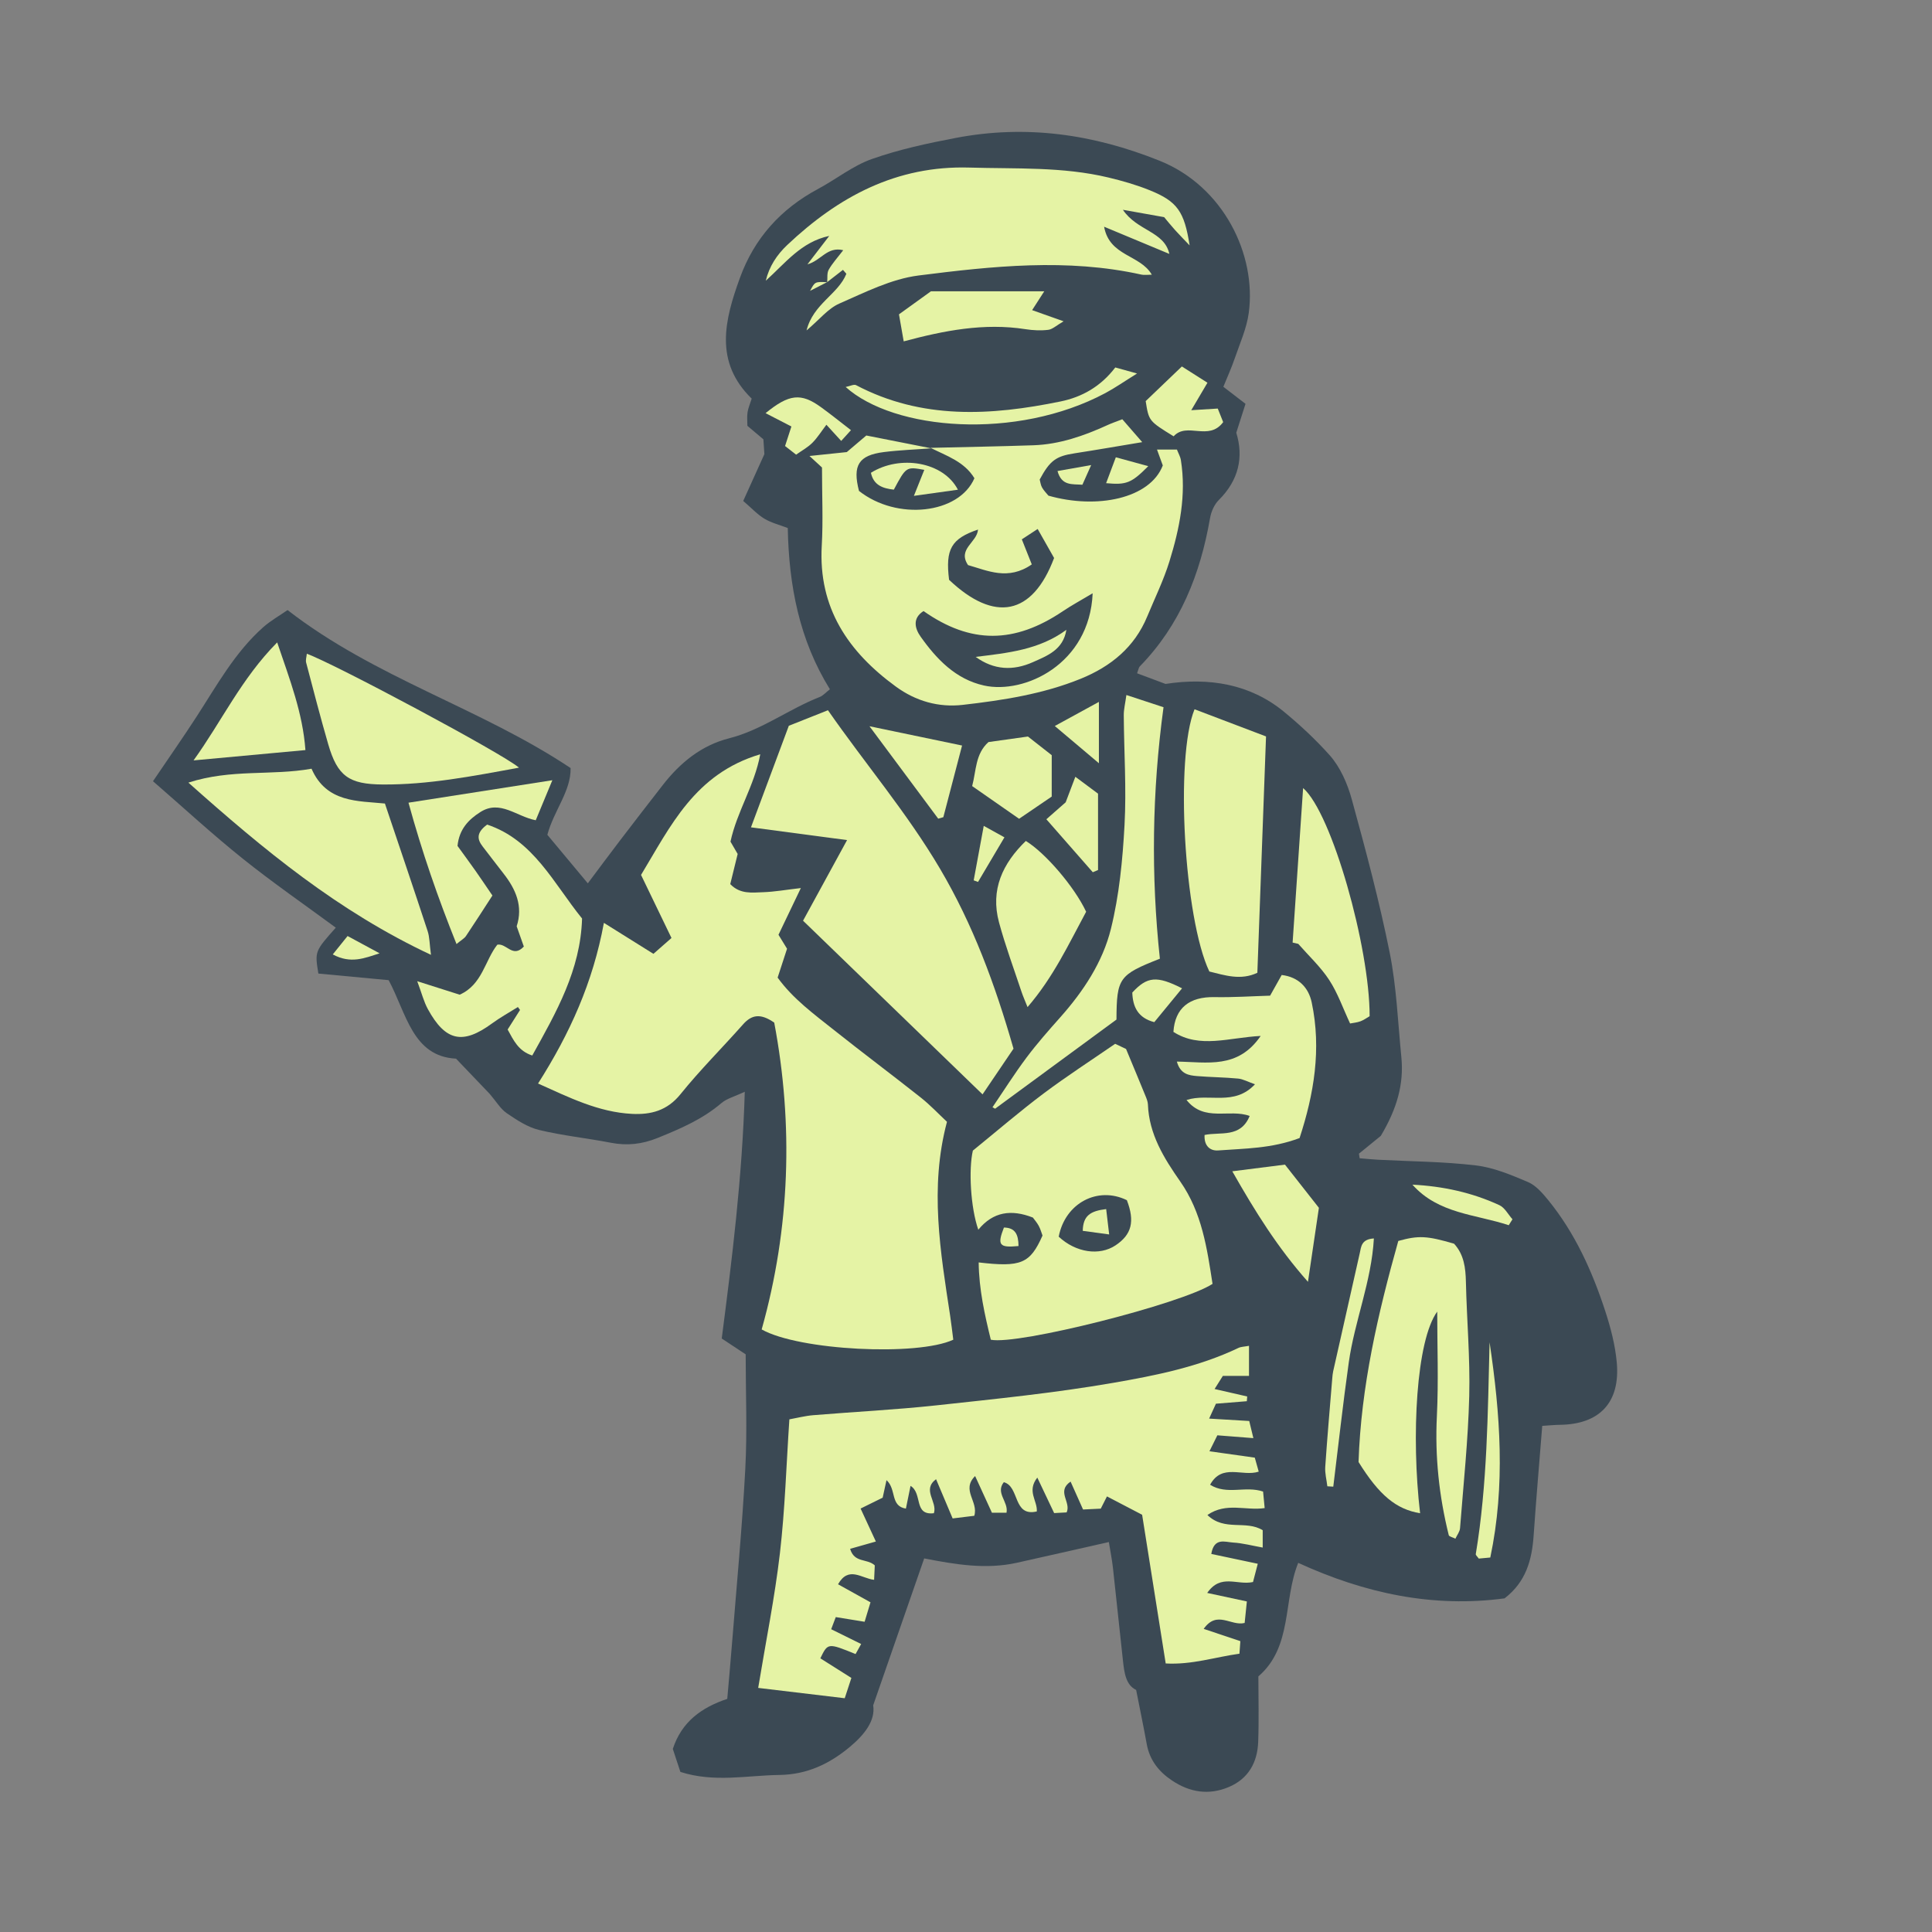 <svg version="1.1" id="svg" xmlns="http://www.w3.org/2000/svg" xmlns:xlink="http://www.w3.org/1999/xlink" x="0px" y="0px"
	 width="200px" height="200px" viewBox="0 0 200 200" enable-background="new 0 0 200 200" xml:space="preserve">
<rect x="0" y="0" width="200" height="200" fill="#808080" stroke="none"/>
<path class="stroke" fill="#3b4954"  d="M167.367,141.028c-0.164-1.789-0.63-3.581-1.189-5.296c-1.355-4.146-3.14-8.105-5.926-11.52
	c-0.584-0.717-1.27-1.505-2.082-1.85c-1.731-0.737-3.543-1.499-5.385-1.718c-3.359-0.4-6.764-0.411-10.149-0.59
	c-0.629-0.034-1.257-0.1-1.885-0.152c-0.026-0.158-0.052-0.315-0.076-0.473c0.904-0.737,1.81-1.474,2.266-1.845
	c1.687-2.828,2.401-5.387,2.127-8.147c-0.359-3.614-0.496-7.278-1.208-10.825c-1.074-5.336-2.48-10.611-3.924-15.864
	c-0.447-1.628-1.194-3.343-2.297-4.577c-1.439-1.612-3.084-3.144-4.737-4.502c-3.479-2.858-7.75-3.566-12.247-2.869
	c-0.982-0.367-1.964-0.735-2.946-1.101c0.158-0.419,0.175-0.604,0.274-0.706c4.193-4.286,6.272-9.562,7.281-15.362
	c0.115-0.662,0.437-1.404,0.903-1.867c2.069-2.057,2.59-4.443,1.812-6.97c0.361-1.129,0.661-2.065,0.956-2.99
	c-0.805-0.62-1.413-1.087-2.293-1.764c0.393-0.974,0.832-1.933,1.173-2.927c0.534-1.559,1.237-3.109,1.456-4.719
	c0.819-6.017-2.608-13.096-9.223-15.752c-6.892-2.768-13.833-3.75-21.088-2.368c-2.933,0.559-5.886,1.193-8.693,2.183
	c-1.977,0.696-3.7,2.092-5.578,3.098c-3.86,2.067-6.604,5.106-8.097,9.222c-1.575,4.345-2.684,8.678,1.224,12.489
	c-0.163,0.52-0.359,0.959-0.43,1.417c-0.071,0.453-0.016,0.926-0.016,1.398c0.586,0.495,1.119,0.944,1.656,1.397
	c0.046,0.68,0.088,1.304,0.103,1.534c-0.821,1.818-1.488,3.291-2.191,4.846c0.892,0.764,1.48,1.412,2.198,1.841
	c0.714,0.426,1.559,0.633,2.413,0.962c0.118,5.982,1.199,11.593,4.362,16.691c-0.439,0.342-0.707,0.663-1.048,0.797
	c-3.205,1.254-5.988,3.414-9.38,4.278c-2.875,0.731-5.062,2.52-6.856,4.82c-1.507,1.932-3.002,3.872-4.489,5.818
	c-1.072,1.404-2.123,2.824-3.287,4.377c-1.549-1.858-2.899-3.478-4.189-5.024c0.689-2.548,2.45-4.509,2.407-6.91
	c-9.347-6.232-20.229-9.311-29.3-16.354c-0.819,0.571-1.759,1.096-2.542,1.794c-2.933,2.611-4.794,6.031-6.898,9.27
	c-1.41,2.172-2.895,4.297-4.491,6.653c3.205,2.781,6.161,5.51,9.293,8.018c3.114,2.493,6.404,4.765,9.63,7.142
	c-2.177,2.452-2.177,2.452-1.803,4.751c2.348,0.22,4.802,0.45,7.276,0.683c1.858,3.479,2.475,7.89,6.974,8.126
	c1.41,1.476,2.531,2.647,3.485,3.646c0.683,0.795,1.115,1.553,1.763,1.997c1.034,0.706,2.15,1.449,3.339,1.737
	c2.443,0.59,4.966,0.846,7.438,1.325c1.689,0.328,3.237,0.155,4.852-0.499c2.349-0.953,4.639-1.93,6.595-3.604
	c0.556-0.476,1.352-0.672,2.419-1.176c-0.263,8.878-1.314,17.283-2.385,25.546c0.938,0.62,1.647,1.089,2.478,1.638
	c0,3.998,0.17,7.95-0.041,11.882c-0.322,6.06-0.902,12.105-1.382,18.157c-0.147,1.876-0.322,3.748-0.484,5.627
	c-2.687,0.9-4.72,2.38-5.636,5.179c0.264,0.8,0.53,1.606,0.784,2.382c3.501,1.123,6.877,0.362,10.251,0.315
	c2.892-0.041,5.211-1.165,7.31-2.92c1.471-1.231,2.649-2.695,2.397-4.288c1.855-5.345,3.553-10.234,5.281-15.208
	c3.302,0.646,6.423,1.152,9.576,0.454c3.118-0.69,6.233-1.404,9.539-2.15c0.156,0.967,0.327,1.802,0.421,2.644
	c0.359,3.22,0.685,6.443,1.042,9.662c0.139,1.245,0.299,2.497,1.363,3.006c0.403,2.048,0.774,3.822,1.097,5.605
	c0.303,1.667,1.251,2.861,2.624,3.775c1.834,1.223,3.794,1.539,5.847,0.68c2.047-0.856,2.986-2.548,3.066-4.678
	c0.086-2.272,0.019-4.551,0.019-6.783c3.559-3.07,2.545-7.855,4.126-11.755c6.887,3.162,13.956,4.668,21.358,3.676
	c2.232-1.71,2.841-4.005,3.014-6.534c0.258-3.753,0.585-7.501,0.888-11.322c0.748-0.047,1.29-0.104,1.832-0.11
	C165.594,147.444,167.745,145.183,167.367,141.028z"/>
<path fill-rule="evenodd" clip-rule="evenodd" fill="#e5f3a5" class="fill" d="M55.699,112.165c3.287-5.17,5.679-10.447,6.816-16.63
	c1.808,1.13,3.313,2.071,5.128,3.206c0.54-0.474,1.165-1.023,1.868-1.641c-1.114-2.308-2.102-4.355-3.151-6.528
	c3.027-5,5.56-10.481,12.341-12.489c-0.614,3.3-2.405,5.894-3.082,9.044c0.182,0.312,0.444,0.763,0.743,1.276
	c-0.249,1.011-0.508,2.068-0.767,3.121c1.026,1.066,2.261,0.875,3.407,0.837c1.165-0.038,2.324-0.247,3.901-0.429
	c-0.849,1.774-1.569,3.278-2.315,4.836c0.297,0.484,0.574,0.935,0.886,1.445c-0.31,0.949-0.624,1.915-0.974,2.988
	c1.584,2.197,3.759,3.779,5.845,5.438c2.968,2.361,6.009,4.631,8.981,6.986c0.981,0.777,1.845,1.702,2.705,2.504
	c-1.825,6.844-0.677,13.459,0.328,20.08c0.127,0.843,0.222,1.69,0.324,2.477c-3.692,1.726-15.972,1.117-19.835-1.062
	c2.949-10.496,3.292-21.217,1.3-31.762c-1.444-1.006-2.351-0.809-3.234,0.188c-2.144,2.422-4.448,4.711-6.473,7.224
	c-1.373,1.702-3.063,2.135-5.023,2.034C61.957,115.13,58.938,113.62,55.699,112.165z"/>
<path fill-rule="evenodd" clip-rule="evenodd" fill="#e5f3a5" class="fill" d="M129.711,163.771c-1.664,0.364-3.321-0.909-4.741,1.129
	c1.481,0.317,2.67,0.573,4.105,0.881c-0.08,0.772-0.154,1.5-0.229,2.227c-1.429,0.354-2.854-1.354-4.241,0.613
	c1.329,0.445,2.512,0.842,3.796,1.271c-0.032,0.441-0.059,0.805-0.094,1.299c-2.531,0.349-4.917,1.162-7.633,1.01
	c-0.844-5.32-1.664-10.494-2.441-15.394c-1.418-0.741-2.44-1.274-3.64-1.899c-0.132,0.261-0.357,0.704-0.642,1.267
	c-0.543,0.025-1.15,0.055-1.833,0.088c-0.438-0.981-0.841-1.881-1.291-2.888c-1.497,1.019,0.084,2.116-0.41,3.189
	c-0.363,0.021-0.8,0.043-1.292,0.07c-0.562-1.185-1.086-2.291-1.743-3.673c-1.11,1.417,0.024,2.379-0.051,3.504
	c-2.5,0.582-1.756-2.583-3.416-3.029c-0.891,1.125,0.505,2.023,0.278,3.164c-0.479,0-0.981,0-1.508,0
	c-0.593-1.293-1.137-2.481-1.742-3.801c-1.465,1.464,0.367,2.631-0.085,4.115c-0.615,0.075-1.342,0.164-2.241,0.274
	c-0.589-1.396-1.131-2.678-1.717-4.062c-1.49,1.11,0.164,2.322-0.224,3.522c-2.13,0.253-1.139-2.041-2.417-2.832
	c-0.173,0.851-0.326,1.594-0.481,2.354c-1.646-0.256-0.955-2.004-2.008-2.945c-0.152,0.698-0.271,1.243-0.397,1.813
	c-0.733,0.361-1.483,0.732-2.284,1.127c0.548,1.185,1.031,2.225,1.579,3.413c-0.99,0.281-1.8,0.511-2.665,0.757
	c0.446,1.496,1.75,0.971,2.554,1.713c-0.018,0.383-0.042,0.896-0.07,1.494c-1.297-0.138-2.63-1.477-3.734,0.46
	c1.087,0.604,2.143,1.191,3.36,1.869c-0.221,0.728-0.411,1.36-0.609,2.014c-1.084-0.177-1.992-0.324-2.985-0.485
	c-0.177,0.465-0.307,0.808-0.476,1.256c1.039,0.513,2.001,0.987,3.103,1.531c-0.247,0.443-0.417,0.75-0.578,1.04
	c-2.868-1.164-2.868-1.164-3.647,0.441c1.03,0.651,2.074,1.311,3.213,2.032c-0.205,0.627-0.392,1.199-0.688,2.101
	c-2.929-0.349-5.793-0.69-8.959-1.069c0.796-4.833,1.717-9.368,2.25-13.948c0.526-4.524,0.659-9.093,0.978-13.853
	c0.794-0.142,1.623-0.359,2.463-0.43c4.245-0.351,8.504-0.56,12.736-1.017c6.12-0.664,12.258-1.281,18.317-2.331
	c4.41-0.764,8.859-1.653,12.971-3.616c0.271-0.13,0.607-0.125,1.093-0.218c0,1.05,0,2.005,0,3.114c-0.96,0-1.799,0-2.707,0
	c-0.267,0.422-0.496,0.787-0.856,1.357c1.262,0.289,2.318,0.531,3.376,0.773c-0.013,0.163-0.025,0.327-0.037,0.49
	c-1.034,0.083-2.068,0.167-3.2,0.258c-0.179,0.393-0.358,0.785-0.703,1.542c1.515,0.09,2.729,0.164,4.152,0.248
	c0.119,0.496,0.25,1.035,0.428,1.774c-1.389-0.109-2.53-0.198-3.729-0.292c-0.255,0.515-0.45,0.907-0.818,1.651
	c1.685,0.238,3.118,0.44,4.694,0.662c0.123,0.437,0.258,0.917,0.407,1.448c-1.699,0.555-3.792-0.898-5.033,1.357
	c1.753,1.093,3.649,0.083,5.484,0.704c0.05,0.514,0.105,1.086,0.165,1.712c-1.97,0.294-3.969-0.638-5.928,0.717
	c1.781,1.72,3.97,0.493,5.725,1.573c0,0.492,0,1.069,0,1.796c-1.111-0.198-2.09-0.464-3.081-0.521
	c-0.807-0.046-1.954-0.556-2.242,1.182c1.558,0.329,3.061,0.646,4.812,1.017C130.017,162.593,129.841,163.271,129.711,163.771z"/>
<path fill-rule="evenodd" clip-rule="evenodd" fill="#e5f3a5" class="fill" d="M96.328,46.361c3.547-0.086,7.095-0.146,10.641-0.267
	c2.727-0.092,5.254-0.98,7.71-2.104c0.423-0.192,0.867-0.341,1.502-0.589c0.649,0.747,1.294,1.488,2.062,2.37
	c-2.467,0.409-4.736,0.805-7.01,1.157c-1.913,0.296-2.538,0.734-3.604,2.712c0.067,0.242,0.098,0.57,0.247,0.832
	c0.19,0.332,0.476,0.611,0.659,0.839c5.051,1.438,10.524,0.291,11.837-3.128c-0.158-0.431-0.36-0.987-0.601-1.646
	c0.737,0,1.349,0,2.064,0c0.146,0.381,0.35,0.725,0.41,1.093c0.576,3.603-0.133,7.085-1.186,10.489
	c-0.604,1.952-1.515,3.81-2.3,5.705c-1.318,3.186-3.776,5.177-6.879,6.439c-3.913,1.591-8.059,2.228-12.213,2.705
	c-2.491,0.287-4.861-0.381-6.929-1.893c-4.938-3.607-8.037-8.151-7.669-14.584c0.148-2.595,0.024-5.205,0.024-8.096
	c-0.134-0.124-0.51-0.47-1.295-1.191c1.542-0.161,2.637-0.275,3.862-0.404c0.633-0.537,1.346-1.144,2.021-1.717
	c2.293,0.452,4.509,0.889,6.732,1.328c-1.632,0.125-3.279,0.181-4.907,0.386c-2.625,0.33-3.266,1.379-2.584,4.022
	c3.929,3.104,10.342,2.4,11.95-1.312C99.824,47.781,97.992,47.193,96.328,46.361z M113.112,61.417
	c-1.238,0.74-2.189,1.251-3.08,1.852c-5.032,3.392-9.554,3.411-14.427-0.011c-1.183,0.744-0.888,1.821-0.311,2.636
	c1.657,2.345,3.649,4.427,6.574,5.072C106.049,71.888,112.799,68.761,113.112,61.417z M98.249,60.023
	c4.7,4.454,8.633,3.694,10.87-2.261c-0.465-0.822-1.027-1.814-1.7-3.002c-0.725,0.475-1.2,0.785-1.64,1.073
	c0.403,1.015,0.729,1.833,1.031,2.593c-2.45,1.704-4.578,0.642-6.598,0.072c-1.125-1.671,0.939-2.341,1.032-3.678
	C98.468,55.763,97.853,56.859,98.249,60.023z"/>
<path fill-rule="evenodd" clip-rule="evenodd" fill="#e5f3a5" class="fill" d="M115.441,108.055c0.538,0.255,1.021,0.484,1.127,0.534
	c0.764,1.841,1.393,3.339,2.005,4.843c0.119,0.29,0.249,0.599,0.26,0.905c0.114,3.077,1.663,5.563,3.342,7.965
	c2.261,3.231,2.78,6.945,3.347,10.604c-3.156,2.062-20.212,6.372-22.953,5.78c-0.628-2.571-1.227-5.212-1.256-8
	c4.397,0.515,5.317,0.123,6.608-2.782c-0.106-0.282-0.207-0.663-0.389-1.002c-0.183-0.339-0.445-0.636-0.608-0.861
	c-2.226-0.873-4.114-0.617-5.649,1.259c-0.804-2.295-1.015-6.247-0.564-8.191c2.539-2.063,4.866-4.068,7.317-5.908
	C110.42,111.407,112.938,109.781,115.441,108.055z M109.597,128.02c1.781,1.658,4.216,2.002,5.872,0.906
	c1.685-1.116,2.03-2.48,1.183-4.684C113.649,122.771,110.27,124.523,109.597,128.02z"/>
<path fill-rule="evenodd" clip-rule="evenodd" fill="#e5f3a5" class="fill" d="M87.688,86.965c-3.545-0.47-6.57-0.871-9.948-1.319
	c1.359-3.647,2.643-7.088,3.919-10.514c1.383-0.55,2.617-1.04,4.05-1.609c3.858,5.546,8.194,10.628,11.607,16.417
	c3.407,5.777,5.691,11.956,7.602,18.618c-0.975,1.438-2.023,2.986-3.205,4.732c-6.259-6.055-12.358-11.957-18.582-17.979
	C84.564,92.686,86.023,90.015,87.688,86.965z"/>
<path fill-rule="evenodd" clip-rule="evenodd" fill="#e5f3a5" class="fill" d="M85.631,29.214c0.043-0.435-0.041-0.941,0.156-1.29
	c0.376-0.668,0.911-1.247,1.504-2.024c-1.673-0.407-2.296,1.083-3.704,1.463c0.841-1.097,1.55-2.02,2.257-2.941
	c-2.905,0.614-4.552,2.825-6.568,4.634c0.348-1.471,1.15-2.684,2.216-3.691c5.292-4.997,11.297-8.243,18.866-8.018
	c4.815,0.143,9.648-0.105,14.383,1.028c1.45,0.347,2.9,0.762,4.282,1.321c2.857,1.155,3.579,2.199,4.126,5.706
	c-0.605-0.634-1.071-1.103-1.513-1.594c-0.421-0.47-0.818-0.964-1.125-1.33c-1.419-0.254-2.6-0.464-4.268-0.76
	c1.486,2.207,4.292,2.218,4.808,4.567c-2.112-0.88-4.269-1.779-6.754-2.815c0.562,3.087,3.738,2.876,4.939,4.967
	c-0.481,0-0.791,0.054-1.073-0.009c-7.697-1.71-15.416-0.879-23.073,0.091c-2.821,0.358-5.548,1.746-8.21,2.911
	c-1.15,0.504-2.027,1.633-3.385,2.777c0.685-2.759,3.282-3.745,4.121-5.864c-0.117-0.135-0.234-0.271-0.352-0.407
	c-0.544,0.422-1.087,0.844-1.631,1.266L85.631,29.214z"/>
<path fill-rule="evenodd" clip-rule="evenodd" fill="#e5f3a5" class="fill" d="M150.528,128.75c1.024,1.125,1.189,2.488,1.222,3.946
	c0.089,3.945,0.446,7.894,0.345,11.832c-0.116,4.564-0.6,9.12-0.953,13.677c-0.027,0.352-0.297,0.686-0.48,1.081
	c-0.314-0.16-0.651-0.224-0.686-0.363c-1.005-4.044-1.438-8.13-1.231-12.316c0.177-3.613,0.036-7.243,0.036-10.83
	c-2.164,2.969-2.71,12.851-1.773,20.875c-2.477-0.412-4.227-1.859-6.371-5.303c0.25-7.794,2.006-15.383,4.114-22.886
	C146.849,127.88,147.727,127.926,150.528,128.75z"/>
<path fill-rule="evenodd" clip-rule="evenodd" fill="#e5f3a5" class="fill" d="M44.613,98.845c-9.626-4.514-17.31-10.876-25.111-17.829
	c4.45-1.437,8.583-0.694,12.748-1.439c1.542,3.552,4.847,3.322,7.596,3.604c1.537,4.569,3.003,8.882,4.424,13.21
	C44.476,97.02,44.463,97.722,44.613,98.845z"/>
<path fill-rule="evenodd" clip-rule="evenodd" fill="#e5f3a5" class="fill" d="M131.059,76.235c-0.301,8.201-0.598,16.289-0.898,24.467
	c-1.72,0.818-3.364,0.261-4.971-0.132c-2.608-5.469-3.572-22.15-1.531-27.147C125.986,74.309,128.321,75.195,131.059,76.235z"/>
<path fill-rule="evenodd" clip-rule="evenodd" fill="#e5f3a5" class="fill" d="M121.829,109.895c3.142,0.044,6.304,0.802,8.677-2.655
	c-3.316,0.17-6.304,1.335-9.034-0.419c0.16-2.477,1.658-3.649,4.252-3.6c1.948,0.037,3.896-0.096,5.757-0.15
	c0.488-0.871,0.823-1.467,1.2-2.141c1.749,0.209,2.78,1.31,3.105,2.835c1.026,4.83,0.235,9.501-1.254,14.046
	c-2.924,1.101-5.698,1.076-8.421,1.282c-0.823,0.063-1.482-0.455-1.413-1.601c1.619-0.351,3.723,0.349,4.667-1.968
	c-2.105-0.774-4.684,0.67-6.536-1.654c2.325-0.744,4.924,0.681,7.086-1.624c-0.74-0.259-1.234-0.543-1.749-0.592
	c-1.412-0.135-2.835-0.141-4.25-0.258C123.063,111.325,122.186,111.192,121.829,109.895z"/>
<path fill-rule="evenodd" clip-rule="evenodd" fill="#e5f3a5" class="fill" d="M54.227,97.985c-0.259-0.733-0.492-1.391-0.741-2.095
	c0.68-2.081-0.087-3.833-1.359-5.457c-0.728-0.931-1.442-1.873-2.165-2.809c-0.558-0.722-0.687-1.409,0.465-2.262
	c4.799,1.592,6.893,6.104,9.828,9.723c-0.16,5.34-2.663,9.693-5.155,14.18c-1.44-0.46-1.942-1.589-2.55-2.689
	c0.459-0.724,0.872-1.375,1.284-2.025c-0.075-0.102-0.148-0.203-0.221-0.304c-0.891,0.561-1.82,1.07-2.666,1.69
	c-3.033,2.228-4.825,1.866-6.652-1.468c-0.426-0.777-0.643-1.667-1.103-2.894c1.796,0.571,3.113,0.989,4.392,1.395
	c2.352-1.038,2.607-3.548,3.9-5.178C52.453,97.624,53.071,99.222,54.227,97.985z"/>
<path fill-rule="evenodd" clip-rule="evenodd" fill="#e5f3a5" class="fill" d="M102.741,114.623c1.168-1.718,2.279-3.479,3.523-5.142
	c1.087-1.452,2.293-2.818,3.5-4.176c2.39-2.689,4.385-5.705,5.237-9.147c0.863-3.491,1.214-7.147,1.41-10.753
	c0.205-3.776-0.054-7.576-0.079-11.367c-0.005-0.6,0.151-1.201,0.272-2.091c1.358,0.446,2.509,0.824,3.844,1.264
	c-1.191,8.773-1.304,17.407-0.377,26.033c-4.239,1.671-4.472,1.989-4.494,6.3c-4.116,3.023-8.34,6.126-12.564,9.228
	C102.923,114.722,102.832,114.673,102.741,114.623z"/>
<path fill-rule="evenodd" clip-rule="evenodd" fill="#e5f3a5" class="fill" d="M53.723,79.467c-4.876,0.902-9.433,1.776-14.11,1.744
	c-3.482-0.024-4.675-0.851-5.636-4.167c-0.812-2.801-1.542-5.626-2.284-8.448c-0.072-0.272,0.04-0.592,0.069-0.92
	C34.534,68.667,52.052,78.014,53.723,79.467z"/>
<path fill-rule="evenodd" clip-rule="evenodd" fill="#e5f3a5" class="fill" d="M133.811,97.575c0.356-5.24,0.712-10.48,1.087-15.994
	c2.972,2.567,6.897,16.491,6.886,23.615c-0.279,0.16-0.592,0.396-0.944,0.527c-0.355,0.133-0.748,0.162-1.079,0.229
	c-0.735-1.57-1.276-3.148-2.162-4.503c-0.89-1.362-2.12-2.502-3.202-3.74C134.202,97.664,134.007,97.62,133.811,97.575z"/>
<path fill-rule="evenodd" clip-rule="evenodd" fill="#e5f3a5" class="fill" d="M112.437,94.383c-1.817,3.368-3.401,6.784-6.066,9.871
	c-0.27-0.68-0.478-1.139-0.635-1.616c-0.789-2.379-1.665-4.735-2.318-7.153c-0.915-3.39,0.382-6.107,2.775-8.43
	C108.239,88.311,111.232,91.816,112.437,94.383z"/>
<path fill-rule="evenodd" clip-rule="evenodd" fill="#e5f3a5" class="fill" d="M57.179,80.768c-0.685,1.649-1.181,2.846-1.719,4.144
	c-2.012-0.39-3.685-2.145-5.723-0.855c-1.25,0.791-2.202,1.792-2.376,3.511c0.579,0.8,1.229,1.68,1.859,2.573
	c0.588,0.836,1.156,1.687,1.755,2.562c-0.927,1.429-1.816,2.823-2.738,4.195c-0.165,0.247-0.465,0.402-0.979,0.829
	c-1.923-4.787-3.553-9.474-4.972-14.633C47.294,82.312,51.998,81.577,57.179,80.768z"/>
<path fill-rule="evenodd" clip-rule="evenodd" fill="#e5f3a5" class="fill" d="M28.693,66.502c1.315,3.877,2.646,7.299,2.924,11.146
	c-3.779,0.349-7.495,0.691-11.581,1.068C22.944,74.685,24.965,70.269,28.693,66.502z"/>
<path fill-rule="evenodd" clip-rule="evenodd" fill="#e5f3a5" class="fill" d="M93.551,35.339c-0.163-0.929-0.3-1.709-0.49-2.799
	c0.95-0.685,2.137-1.54,3.313-2.387c3.819,0,7.576,0,11.728,0c-0.521,0.81-0.82,1.273-1.257,1.952
	c1.05,0.372,1.949,0.692,3.257,1.156c-0.748,0.434-1.148,0.829-1.587,0.883c-0.771,0.093-1.581,0.054-2.352-0.066
	C101.866,33.405,97.726,34.221,93.551,35.339z"/>
<path fill-rule="evenodd" clip-rule="evenodd" fill="#e5f3a5" class="fill" d="M127.566,121.252c2.139-0.271,3.759-0.476,5.452-0.691
	c1.188,1.513,2.35,2.99,3.514,4.472c-0.361,2.444-0.714,4.835-1.132,7.661C132.24,129.127,129.954,125.451,127.566,121.252z"/>
<path fill-rule="evenodd" clip-rule="evenodd" fill="#e5f3a5" class="fill" d="M108.874,82.461c-1.094,0.745-2.127,1.448-3.378,2.299
	c-1.6-1.114-3.186-2.219-4.858-3.385c0.428-1.609,0.321-3.333,1.688-4.557c1.365-0.191,2.683-0.376,4.086-0.573
	c0.804,0.63,1.6,1.254,2.463,1.931C108.874,79.538,108.874,80.859,108.874,82.461z"/>
<path fill-rule="evenodd" clip-rule="evenodd" fill="#e5f3a5" class="fill" d="M99.593,77.177c-0.646,2.473-1.292,4.945-1.938,7.417
	c-0.177,0.052-0.354,0.104-0.531,0.155c-2.256-3.034-4.513-6.067-7.116-9.568C93.525,75.913,96.419,76.516,99.593,77.177z"/>
<path fill-rule="evenodd" clip-rule="evenodd" fill="#e5f3a5" class="fill" d="M115.454,38.039c0.648,0.181,1.16,0.322,2.253,0.626
	c-1.38,0.858-2.3,1.503-3.285,2.029c-9.22,4.918-21.874,3.871-26.88-0.635c0.461-0.089,0.855-0.305,1.076-0.189
	c6.821,3.596,13.974,3.165,21.175,1.688C111.975,41.111,113.932,40.038,115.454,38.039z"/>
<path fill-rule="evenodd" clip-rule="evenodd" fill="#e5f3a5" class="fill" d="M121.493,45.167c-2.568-1.583-2.568-1.583-2.892-3.646
	c1.186-1.135,2.462-2.358,3.745-3.585c0.979,0.623,1.688,1.072,2.649,1.684c-0.521,0.884-1.004,1.702-1.677,2.844
	c1.05-0.065,1.779-0.11,2.744-0.17c0.181,0.454,0.389,0.975,0.56,1.403C125.116,45.724,122.886,43.637,121.493,45.167z"/>
<path fill-rule="evenodd" clip-rule="evenodd" fill="#e5f3a5" class="fill" d="M137.407,153.86c-0.078-0.669-0.262-1.345-0.218-2.006
	c0.208-3.069,0.479-6.131,0.729-9.197c0.021-0.235,0.041-0.473,0.092-0.703c0.915-4.072,1.841-8.141,2.75-12.215
	c0.153-0.685,0.154-1.452,1.464-1.536c-0.249,4.458-1.993,8.54-2.597,12.822c-0.604,4.282-1.076,8.581-1.606,12.873
	C137.817,153.885,137.612,153.873,137.407,153.86z"/>
<path fill-rule="evenodd" clip-rule="evenodd" fill="#e5f3a5" class="fill" d="M110.319,83.053c0.31-0.818,0.609-1.606,1.001-2.641
	c0.943,0.702,1.737,1.293,2.348,1.747c0,2.808,0,5.356,0,7.906c-0.181,0.076-0.361,0.152-0.543,0.228
	c-1.568-1.788-3.135-3.577-4.806-5.483C109.016,84.198,109.588,83.694,110.319,83.053z"/>
<path fill-rule="evenodd" clip-rule="evenodd" fill="#e5f3a5" class="fill" d="M154.274,161.234c-0.503,0.046-0.873,0.08-1.193,0.109
	c-0.146-0.212-0.327-0.354-0.308-0.465c1.201-7.257,1.24-14.593,1.428-21.923C155.305,146.363,155.853,153.759,154.274,161.234z"/>
<path fill-rule="evenodd" clip-rule="evenodd" fill="#e5f3a5" class="fill" d="M82.413,47.066c-0.461-0.36-0.759-0.593-1.144-0.893
	c0.227-0.696,0.435-1.34,0.657-2.023c-0.883-0.455-1.717-0.886-2.674-1.379c2.43-1.99,3.668-2.104,5.687-0.654
	c1.021,0.732,1.998,1.526,3.153,2.414c-0.297,0.328-0.612,0.675-1.011,1.114c-0.523-0.573-0.925-1.011-1.533-1.675
	c-0.537,0.705-0.935,1.356-1.462,1.878C83.607,46.322,82.987,46.657,82.413,47.066z"/>
<path fill-rule="evenodd" clip-rule="evenodd" fill="#e5f3a5" class="fill" d="M156.183,126.833c-3.422-1.133-7.278-1.171-9.97-4.198
	c3.146,0.16,6.163,0.81,9,2.122c0.559,0.258,0.911,0.963,1.358,1.463C156.442,126.424,156.312,126.628,156.183,126.833z"/>
<path fill-rule="evenodd" clip-rule="evenodd" fill="#e5f3a5" class="fill" d="M119.492,105.812c-1.693-0.434-2.229-1.589-2.277-3.065
	c1.543-1.667,2.536-1.763,5.152-0.435C121.397,103.492,120.455,104.639,119.492,105.812z"/>
<path fill-rule="evenodd" clip-rule="evenodd" fill="#e5f3a5" class="fill" d="M113.758,79.01c-1.699-1.435-2.988-2.521-4.567-3.854
	c1.59-0.869,2.901-1.585,4.567-2.496C113.758,74.875,113.758,76.666,113.758,79.01z"/>
<path fill-rule="evenodd" clip-rule="evenodd" fill="#e5f3a5" class="fill" d="M103.979,86.681c-1.039,1.754-1.886,3.186-2.733,4.617
	c-0.15-0.054-0.3-0.109-0.45-0.165c0.328-1.774,0.655-3.547,1.041-5.639C102.67,85.956,103.231,86.267,103.979,86.681z"/>
<path fill-rule="evenodd" clip-rule="evenodd" fill="#e5f3a5" class="fill" d="M118.867,48.258c-1.763,1.773-2.271,1.949-4.362,1.76
	c0.301-0.802,0.595-1.587,1.005-2.68C116.518,47.613,117.498,47.883,118.867,48.258z"/>
<path fill-rule="evenodd" clip-rule="evenodd" fill="#e5f3a5" class="fill" d="M34.448,98.801c0.604-0.75,1.012-1.255,1.533-1.904
	c1.211,0.655,2.261,1.224,3.311,1.79C37.742,99.186,36.311,99.806,34.448,98.801z"/>
<path fill-rule="evenodd" clip-rule="evenodd" fill="#e5f3a5" class="fill" d="M112.958,48.144c-0.419,0.939-0.659,1.476-0.909,2.036
	c-1.058-0.083-2.148,0.146-2.576-1.419C110.554,48.569,111.521,48.398,112.958,48.144z"/>
<path fill-rule="evenodd" clip-rule="evenodd" fill="#e5f3a5" class="fill" d="M105.437,128.989c-2.01,0.195-2.218-0.097-1.511-1.916
	C105.094,127.093,105.426,127.781,105.437,128.989z"/>
<path fill-rule="evenodd" clip-rule="evenodd" fill="#e5f3a5" class="fill" d="M85.632,29.202c-0.604,0.309-1.208,0.619-1.774,0.908
	c0.503-0.953,0.503-0.953,1.773-0.896C85.631,29.214,85.632,29.202,85.632,29.202z"/>
<path fill-rule="evenodd" clip-rule="evenodd" fill="#e5f3a5" class="fill" d="M101,68.001c3.318-0.408,6.576-0.724,9.392-2.804
	c-0.337,2.074-1.95,2.671-3.465,3.348C104.878,69.459,102.891,69.37,101,68.001z"/>
<path fill-rule="evenodd" clip-rule="evenodd" fill="#e5f3a5" class="fill" d="M99.162,50.695c-1.512,0.211-2.897,0.403-4.555,0.635
	c0.458-1.147,0.759-1.899,1.076-2.691c-1.876-0.337-1.876-0.337-3.153,2.048c-1.123-0.123-2.092-0.439-2.373-1.743
	C93.165,47.057,97.669,47.799,99.162,50.695z"/>
<path fill-rule="evenodd" clip-rule="evenodd" fill="#e5f3a5" class="fill" d="M114.511,125.164c0.103,0.865,0.184,1.557,0.31,2.625
	c-1.117-0.152-1.886-0.257-2.736-0.373C112.123,125.854,112.852,125.363,114.511,125.164z"/>
</svg>
